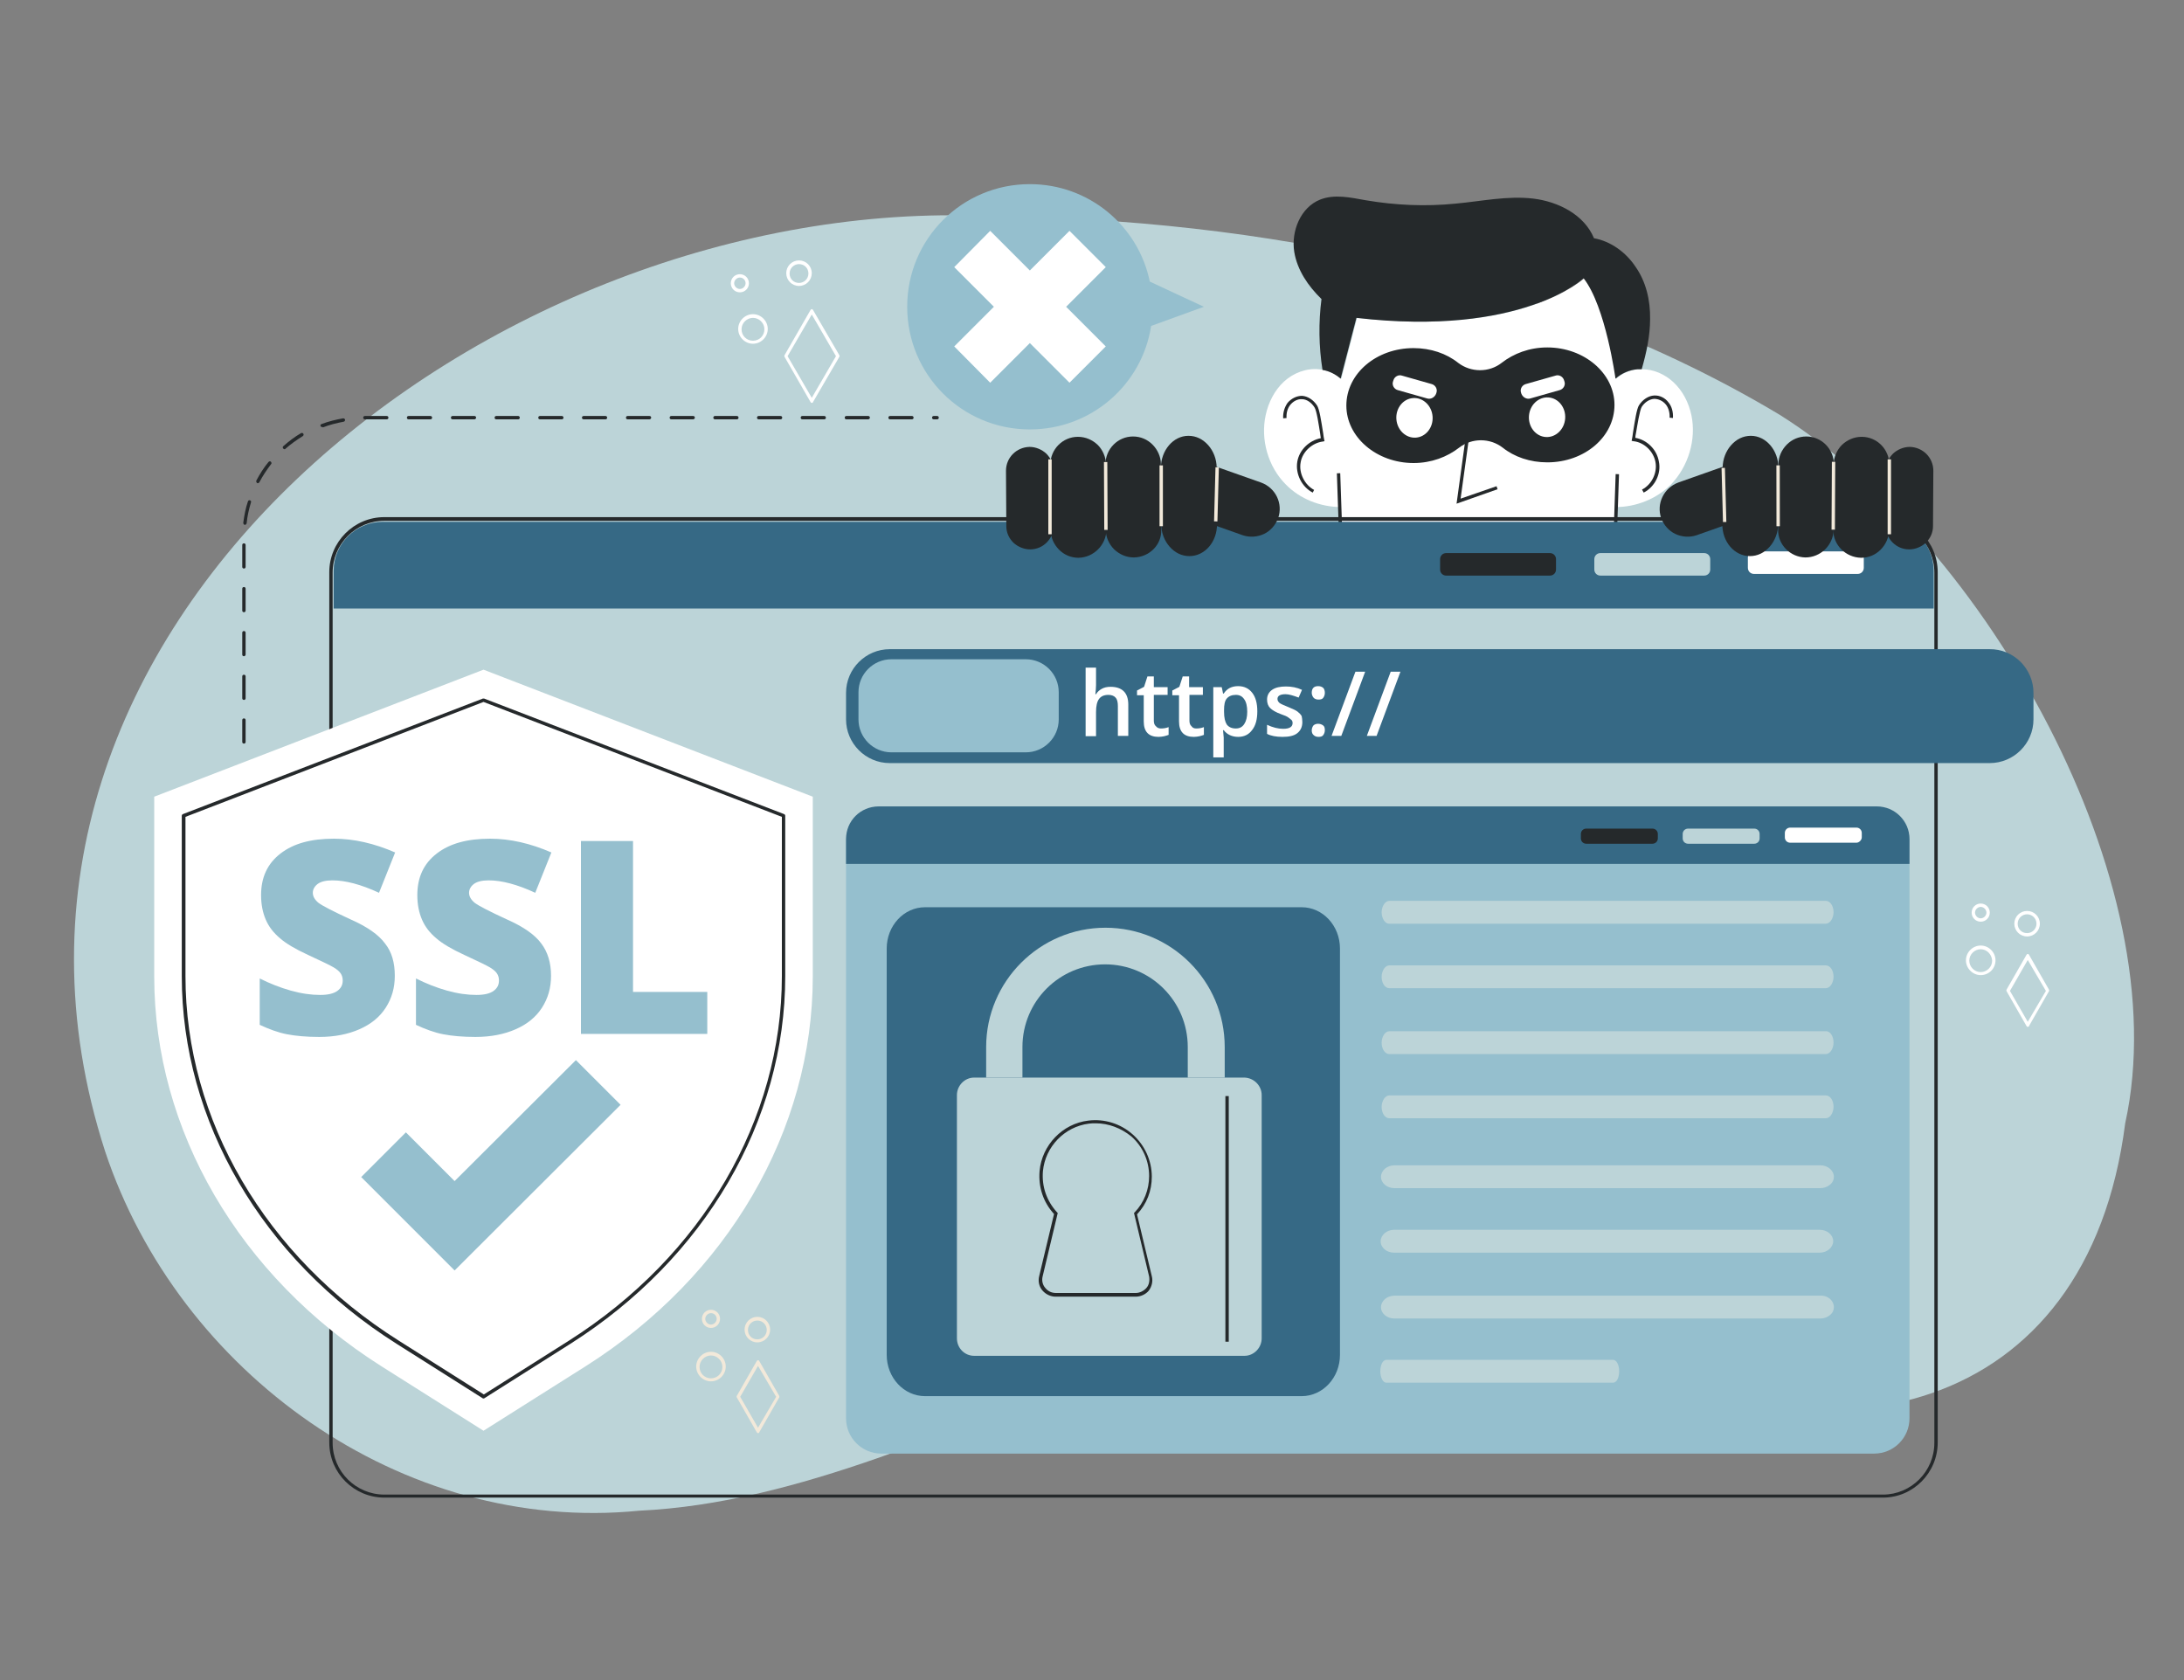 <?xml version="1.0" encoding="utf-8"?>
<!-- Generator: Adobe Illustrator 26.2.1, SVG Export Plug-In . SVG Version: 6.00 Build 0)  -->
<svg version="1.1" xmlns="http://www.w3.org/2000/svg" xmlns:xlink="http://www.w3.org/1999/xlink" x="0px" y="0px"
	 viewBox="0 0 650 500" style="enable-background:new 0 0 650 500;" xml:space="preserve">
<rect x="0" y="0" width="650" height="500" fill="#808080" stroke="none"/>
<style type="text/css">
	.st0{fill:#BCD4D8;}
	.st1{fill:#FFFFFF;}
	.st2{fill:#25292B;}
	.st3{fill:#95BFCE;}
	.st4{fill:#366985;}
	.st5{fill:#F2E9DA;}
</style>
<g id="BACKGROUND">
</g>
<g id="OBJECTS">
	<g>
		<g>
			<path class="st0" d="M31.3,342.7c21.8,65.6,88.2,113.9,158.9,106.9c95.4-4.5,187.1-92.3,282.9-49.2
				c70.6,38.2,148.2,21.6,159.4-66.1c15.8-71.8-42.1-172.8-102.9-210.9c-70-41.9-154.5-58.2-235.6-59.1
				C146.8,57.8-19.3,186.4,31.3,342.7z"/>
		</g>
		<g>
			<g>
				<g>
					<path class="st1" d="M497.3,144.2c-4.3,4.3-10.4,6.7-16.4,6.7v4.8h-81.8v-4.8c-6.1,0-12.2-2.4-16.4-6.7
						c-5.3-5.3-7.6-13.4-6-20.7c0.8-3.7,2.6-7.3,5.4-9.9c2.8-2.6,6.7-4.1,10.5-3.7c0.4,0,0.8,0.1,1.2,0.2c2,0.4,3.9,1.3,5.4,2.6
						l4.7-18.1c49.2,5.7,67.6-11.8,67.6-11.8c6.6,8.4,9.5,29.9,9.5,29.9c1.8-1.6,4.1-2.6,6.5-2.8c0.4,0,0.8-0.1,1.3,0
						c3.4,0,6.7,1.5,9.2,3.8c2.8,2.6,4.6,6.1,5.4,9.9C504.9,130.8,502.5,138.8,497.3,144.2z"/>
				</g>
				<g>
					<path class="st2" d="M491.1,95c0,5-1.1,10-2.5,14.9c-0.4,0-0.8,0-1.3,0c-2.4,0.2-4.7,1.2-6.5,2.8c0,0-2.9-21.5-9.5-29.9
						c0,0-18.3,17.5-67.6,11.8l-4.7,18.1c-1.5-1.3-3.4-2.3-5.4-2.6c-1.1-7-1.2-14.1-0.3-21.1c-4-3.9-7.2-8.6-8.1-14
						c-1-6.2,1.9-13.3,7.7-15.6c4.3-1.7,9.1-0.6,13.6,0.2c8.8,1.5,17.8,1.9,26.7,1c7.7-0.7,15.4-2.4,23.1-1.5
						c7.5,0.9,15.2,4.8,18.1,11.8c5,0.9,9.5,4.2,12.3,8.4C489.9,83.8,491.2,89.4,491.1,95z"/>
				</g>
				<g>
					
						<rect x="398.3" y="140.9" transform="matrix(0.999 -3.390127e-02 3.390127e-02 0.999 -4.797 13.606)" class="st2" width="1" height="14.7"/>
				</g>
				<g>
					<path class="st2" d="M390.7,146.6c-3.3-1.7-5.2-5.6-4.6-9.2c0.6-3.5,3.5-6.3,7-7c-0.1-0.4-0.1-0.9-0.2-1.4
						c-0.4-2.4-1-6.8-1.7-7.8c-0.9-1.4-2.3-2.4-3.7-2.4c-1.3-0.1-2.6,0.6-3.5,1.7c-0.8,1-1.2,2.4-1.1,3.9l-1,0.1
						c-0.1-1.7,0.4-3.3,1.3-4.6c1.1-1.3,2.7-2.1,4.3-2.1c1.7,0.1,3.4,1.2,4.5,2.9c0.7,1.1,1.2,4.5,1.8,8.2c0.1,0.8,0.2,1.5,0.3,1.9
						l0.1,0.5l-0.5,0.1c-3.2,0.4-6.1,3.1-6.6,6.2c-0.6,3.2,1.2,6.7,4,8.2L390.7,146.6z"/>
				</g>
				<g>
					
						<rect x="473.8" y="147.8" transform="matrix(3.415974e-02 -0.999 0.999 3.415974e-02 316.511 624.054)" class="st2" width="14.7" height="1"/>
				</g>
				<g>
					<path class="st2" d="M489.2,146.6l-0.5-0.9c2.9-1.5,4.6-5,4-8.2c-0.6-3.2-3.4-5.9-6.6-6.2l-0.5-0.1l0.1-0.5
						c0.1-0.4,0.2-1.1,0.3-1.9c0.6-3.7,1.1-7.1,1.8-8.2c1.1-1.7,2.8-2.8,4.5-2.9c1.6-0.1,3.3,0.7,4.3,2.1c1,1.2,1.4,2.9,1.3,4.6
						l-1-0.1c0.1-1.4-0.3-2.9-1.1-3.9c-0.9-1.1-2.2-1.7-3.5-1.7c-1.4,0.1-2.8,1-3.7,2.4c-0.6,1-1.3,5.5-1.7,7.8
						c-0.1,0.5-0.2,1-0.2,1.4c3.5,0.6,6.4,3.5,7,7C494.5,141,492.5,144.9,489.2,146.6z"/>
				</g>
				<g>
					<path class="st2" d="M480.5,120.5c0,9.5-8.9,17.1-20,17.1c-5.1,0-9.8-1.6-13.3-4.4c-3.8-2.9-9.1-2.9-12.9,0
						c-3.6,2.8-8.3,4.6-13.6,4.6c-11,0-20-7.7-20-17.1c0-9.5,8.9-17.1,20-17.1c5.1,0,9.8,1.6,13.3,4.4c3.8,2.9,9.2,2.9,12.9,0
						c3.6-2.8,8.3-4.6,13.6-4.6C471.5,103.4,480.5,111.1,480.5,120.5z"/>
				</g>
				<g>
					<g>
						<g>
							
								<ellipse transform="matrix(0.998 -6.956937e-02 6.956937e-02 0.998 -7.631 29.578)" class="st1" cx="420.8" cy="124.3" rx="5.4" ry="5.9"/>
						</g>
					</g>
				</g>
				<g>
					<g>
						<g>
							
								<ellipse transform="matrix(6.956937e-02 -0.998 0.998 6.956937e-02 304.354 575.001)" class="st1" cx="460.4" cy="124.3" rx="5.9" ry="5.4"/>
						</g>
					</g>
				</g>
				<g>
					<polygon class="st2" points="433.5,149.9 436.7,126.6 437.7,126.7 434.7,148.4 445.4,144.7 445.7,145.6 					"/>
				</g>
				<g>
					<path class="st1" d="M424.8,118.6l-8.8-2.5c-1.1-0.3-1.8-1.5-1.4-2.6l0.1-0.3c0.3-1.1,1.5-1.8,2.6-1.4l8.8,2.5
						c1.1,0.3,1.8,1.5,1.4,2.6l-0.1,0.3C427,118.2,425.9,118.9,424.8,118.6z"/>
				</g>
				<g>
					<path class="st1" d="M455.4,118.6l8.8-2.5c1.1-0.3,1.8-1.5,1.4-2.6l-0.1-0.3c-0.3-1.1-1.5-1.8-2.6-1.4l-8.8,2.5
						c-1.1,0.3-1.8,1.5-1.4,2.6l0.1,0.3C453.2,118.2,454.3,118.9,455.4,118.6z"/>
				</g>
			</g>
			<g>
				<g>
					<path class="st3" d="M358.3,91.3L342.6,97c-2.7,17.5-17.8,30.8-36.1,30.8c-20.2,0-36.5-16.3-36.5-36.5
						c0-20.2,16.3-36.5,36.5-36.5c17.6,0,32.3,12.4,35.7,29L358.3,91.3z"/>
				</g>
				<g>
					<g>
						<polygon class="st1" points="329.1,103.1 318.3,113.9 306.5,102.1 294.7,113.9 284,103.1 295.8,91.3 284,79.5 294.7,68.7 
							306.5,80.5 318.3,68.7 329.1,79.5 317.3,91.3 						"/>
					</g>
				</g>
			</g>
		</g>
		<g>
			<g>
				<g>
					<g>
						<path class="st4" d="M575.5,169.9v11.2H99.3v-11.2c0-8.1,6.6-14.6,14.6-14.6h446.9C568.9,155.2,575.5,161.8,575.5,169.9z"/>
					</g>
				</g>
				<g>
					<g>
						<path class="st1" d="M552.9,170.8H522c-1,0-1.8-0.8-1.8-1.8v-3.1c0-1,0.8-1.8,1.8-1.8h30.9c1,0,1.8,0.8,1.8,1.8v3.1
							C554.7,170,553.9,170.8,552.9,170.8z"/>
					</g>
				</g>
				<g>
					<g>
						<path class="st0" d="M507.2,171.3h-30.9c-1,0-1.8-0.8-1.8-1.8v-3.1c0-1,0.8-1.8,1.8-1.8h30.9c1,0,1.8,0.8,1.8,1.8v3.1
							C509,170.5,508.2,171.3,507.2,171.3z"/>
					</g>
				</g>
				<g>
					<g>
						<path class="st2" d="M461.3,171.3h-30.9c-1,0-1.8-0.8-1.8-1.8v-3.1c0-1,0.8-1.8,1.8-1.8h30.9c1,0,1.8,0.8,1.8,1.8v3.1
							C463.1,170.5,462.3,171.3,461.3,171.3z"/>
					</g>
				</g>
				<g>
					<g>
						<path class="st2" d="M560.4,445.7h-446c-9,0-16.4-7.3-16.4-16.4v-259c0-9,7.3-16.4,16.4-16.4h446c9,0,16.3,7.3,16.3,16.4v259
							C576.7,438.3,569.4,445.7,560.4,445.7z M114.4,155c-8.5,0-15.4,6.9-15.4,15.4v259c0,8.5,6.9,15.4,15.4,15.4h446
							c8.4,0,15.3-6.9,15.3-15.4v-259c0-8.5-6.9-15.4-15.3-15.4H114.4z"/>
					</g>
				</g>
			</g>
			<g>
				<g>
					<path class="st1" d="M241.9,237.1v53.5c0,45.8-25.3,89.2-67.6,116l-30.4,19.2l-30.4-19.2c-42.3-26.8-67.6-70.2-67.6-116v-53.5
						l98-37.8L241.9,237.1z"/>
				</g>
				<g>
					<path class="st2" d="M143.9,416.2c-0.1,0-0.2,0-0.3-0.1l-25.6-16.2c-40-25.3-63.9-66.2-63.9-109.4v-47.7c0-0.2,0.1-0.4,0.3-0.5
						l89.3-34.4c0.1,0,0.2,0,0.4,0l89.3,34.4c0.2,0.1,0.3,0.3,0.3,0.5v47.7c0,43.1-23.9,84-63.9,109.4l-25.6,16.2
						C144.1,416.2,144,416.2,143.9,416.2z M55.2,243.1v47.4c0,42.8,23.7,83.4,63.5,108.5l25.3,16l25.3-16
						c39.7-25.2,63.4-65.7,63.4-108.5v-47.4l-88.8-34.2L55.2,243.1z"/>
				</g>
				<g>
					<path class="st3" d="M117.5,290.4c0,3.6-0.9,6.7-2.7,9.5c-1.8,2.8-4.4,4.9-7.8,6.4c-3.4,1.5-7.4,2.3-12,2.3
						c-3.8,0-7-0.3-9.6-0.8c-2.6-0.5-5.3-1.5-8.1-2.8v-13.8c3,1.5,6,2.7,9.2,3.6c3.2,0.9,6.1,1.3,8.8,1.3c2.3,0,4-0.4,5.1-1.2
						c1.1-0.8,1.6-1.8,1.6-3.1c0-0.8-0.2-1.5-0.6-2.1c-0.4-0.6-1.1-1.2-2.1-1.8c-1-0.6-3.5-1.8-7.6-3.7c-3.7-1.7-6.6-3.4-8.4-5
						c-1.9-1.6-3.3-3.4-4.2-5.5c-0.9-2.1-1.4-4.5-1.4-7.3c0-5.3,1.9-9.4,5.8-12.4c3.9-3,9.1-4.4,15.9-4.4c5.9,0,12,1.4,18.2,4.1
						l-4.8,12c-5.4-2.5-10-3.7-13.9-3.7c-2,0-3.5,0.4-4.4,1.1c-0.9,0.7-1.4,1.6-1.4,2.6c0,1.1,0.6,2.1,1.7,3
						c1.2,0.9,4.3,2.5,9.5,4.9c5,2.2,8.4,4.6,10.3,7.2C116.6,283.3,117.5,286.5,117.5,290.4z"/>
					<path class="st3" d="M164,290.4c0,3.6-0.9,6.7-2.7,9.5c-1.8,2.8-4.4,4.9-7.8,6.4c-3.4,1.5-7.4,2.3-12,2.3c-3.8,0-7-0.3-9.6-0.8
						c-2.6-0.5-5.3-1.5-8.1-2.8v-13.8c3,1.5,6,2.7,9.2,3.6c3.2,0.9,6.1,1.3,8.8,1.3c2.3,0,4-0.4,5.1-1.2c1.1-0.8,1.6-1.8,1.6-3.1
						c0-0.8-0.2-1.5-0.6-2.1c-0.4-0.6-1.1-1.2-2.1-1.8c-1-0.6-3.5-1.8-7.6-3.7c-3.7-1.7-6.6-3.4-8.4-5c-1.9-1.6-3.3-3.4-4.2-5.5
						c-0.9-2.1-1.4-4.5-1.4-7.3c0-5.3,1.9-9.4,5.8-12.4c3.9-3,9.1-4.4,15.9-4.4c5.9,0,12,1.4,18.2,4.1l-4.8,12
						c-5.4-2.5-10-3.7-13.9-3.7c-2,0-3.5,0.4-4.4,1.1c-0.9,0.7-1.4,1.6-1.4,2.6c0,1.1,0.6,2.1,1.7,3c1.2,0.9,4.3,2.5,9.5,4.9
						c5,2.2,8.4,4.6,10.3,7.2C163,283.3,164,286.5,164,290.4z"/>
					<path class="st3" d="M172.9,307.8v-57.5h15.5v44.9h22.1v12.5H172.9z"/>
				</g>
				<g>
					<g>
						<g>
							<g>
								<polygon class="st3" points="135.3,378.1 107.5,350.3 120.8,337 135.3,351.5 171.4,315.5 184.7,328.8 								"/>
							</g>
						</g>
					</g>
				</g>
			</g>
			<g>
				<g>
					<path class="st3" d="M568.3,250.5v171.6c0,5.8-4.7,10.5-10.5,10.5H262.3c-5.8,0-10.5-4.7-10.5-10.5V250.5
						c0-5.8,4.7-10.5,10.5-10.5h295.5C563.6,240,568.3,244.7,568.3,250.5z"/>
				</g>
				<g>
					<g>
						<path class="st4" d="M568.3,249.7v7.4l-316.5,0v-7.4c0-5.4,4.3-9.7,9.7-9.7l297.1,0C563.9,240,568.3,244.3,568.3,249.7z"/>
					</g>
				</g>
				<g>
					<g>
						<path class="st1" d="M552.5,250.8h-19.7c-0.9,0-1.6-0.7-1.6-1.6v-1.3c0-0.9,0.7-1.6,1.6-1.6h19.7c0.9,0,1.6,0.7,1.6,1.6v1.3
							C554.1,250,553.3,250.8,552.5,250.8z"/>
					</g>
				</g>
				<g>
					<g>
						<path class="st0" d="M522.1,251.1h-19.7c-0.9,0-1.6-0.7-1.6-1.6v-1.3c0-0.9,0.7-1.6,1.6-1.6h19.7c0.9,0,1.6,0.7,1.6,1.6v1.3
							C523.7,250.4,523,251.1,522.1,251.1z"/>
					</g>
				</g>
				<g>
					<g>
						<path class="st2" d="M491.8,251.1h-19.7c-0.9,0-1.6-0.7-1.6-1.6v-1.3c0-0.9,0.7-1.6,1.6-1.6h19.7c0.9,0,1.6,0.7,1.6,1.6v1.3
							C493.4,250.4,492.7,251.1,491.8,251.1z"/>
					</g>
				</g>
				<g>
					<g>
						<path class="st0" d="M545.8,389c0,0.9-0.4,1.8-1.2,2.4c-0.7,0.6-1.7,1-2.8,1H415c-2.2,0-4-1.5-4-3.4c0-0.9,0.5-1.8,1.2-2.4
							c0.7-0.6,1.7-1,2.9-1h126.8C544,385.5,545.8,387.1,545.8,389z"/>
					</g>
					<g>
						<path class="st0" d="M410.9,369.4c0-0.9,0.5-1.8,1.2-2.4c0.7-0.6,1.7-1,2.8-1h126.7c2.2,0,4,1.5,4,3.4c0,0.9-0.5,1.8-1.2,2.4
							c-0.7,0.6-1.7,1-2.8,1H414.9C412.7,372.8,410.9,371.3,410.9,369.4z"/>
					</g>
					<g>
						<path class="st0" d="M545.7,329.4c0,0.9-0.3,1.8-0.7,2.4c-0.4,0.6-1,1-1.6,1H413.5c-1.3,0-2.3-1.5-2.3-3.4
							c0-0.9,0.3-1.8,0.7-2.4c0.4-0.6,1-1,1.6-1h129.9C544.7,326,545.7,327.5,545.7,329.4z"/>
					</g>
					<g>
						<path class="st0" d="M411.2,290.7c0-0.9,0.3-1.8,0.7-2.4c0.4-0.6,1-1,1.6-1h129.9c1.3,0,2.3,1.5,2.3,3.4
							c0,0.9-0.3,1.8-0.7,2.4c-0.4,0.6-1,1-1.6,1H413.5C412.2,294.1,411.2,292.6,411.2,290.7z"/>
					</g>
					<g>
						<path class="st0" d="M481.9,408.1c0,0.9-0.2,1.8-0.5,2.4c-0.3,0.6-0.8,1-1.3,1h-67.5c-1,0-1.8-1.5-1.8-3.4
							c0-0.9,0.2-1.8,0.5-2.4c0.3-0.6,0.8-1,1.3-1h67.5C481.1,404.7,481.9,406.2,481.9,408.1z"/>
					</g>
					<g>
						<path class="st0" d="M545.7,310.3c0,0.9-0.3,1.8-0.7,2.4c-0.4,0.6-1,1-1.6,1H413.5c-1.3,0-2.3-1.5-2.3-3.4
							c0-0.9,0.3-1.8,0.7-2.4c0.4-0.6,1-1,1.6-1h129.9C544.7,306.8,545.7,308.4,545.7,310.3z"/>
					</g>
					<g>
						<path class="st0" d="M545.8,350.2c0,0.9-0.4,1.8-1.2,2.4c-0.7,0.6-1.7,1-2.8,1H415c-2.2,0-4-1.5-4-3.4c0-0.9,0.5-1.8,1.2-2.4
							c0.7-0.6,1.7-1,2.9-1h126.7C544,346.8,545.8,348.4,545.8,350.2z"/>
					</g>
					<g>
						<path class="st0" d="M411.2,271.5c0-0.9,0.3-1.8,0.7-2.4c0.4-0.6,1-1,1.6-1h129.9c1.3,0,2.3,1.5,2.3,3.4
							c0,0.9-0.3,1.8-0.7,2.4c-0.4,0.6-1,1-1.6,1H413.5C412.3,275,411.2,273.4,411.2,271.5z"/>
					</g>
				</g>
				<g>
					<g>
						<path class="st4" d="M398.8,282.3v120.9c0,6.8-5.1,12.3-11.4,12.3H275.3c-6.3,0-11.4-5.5-11.4-12.3V282.3
							c0-6.8,5.1-12.3,11.4-12.3h112.1C393.7,270,398.8,275.5,398.8,282.3z"/>
					</g>
				</g>
				<g>
					<g>
						<path class="st0" d="M375.5,325.9v72.4c0,2.8-2.3,5.2-5.1,5.2h-80.5c-2.8,0-5.1-2.3-5.1-5.2v-72.4c0-2.8,2.3-5.2,5.1-5.2h80.5
							C373.2,320.8,375.5,323.1,375.5,325.9z"/>
					</g>
					<g>
						<g>
							<path class="st0" d="M364.3,320.7h-10.8v-9.1c0-13.6-11-24.6-24.6-24.6s-24.6,11-24.6,24.6v9.1h-10.8v-9.1
								c0-19.5,15.9-35.5,35.5-35.5s35.5,15.9,35.5,35.5V320.7z"/>
						</g>
					</g>
					<g>
						<path class="st2" d="M338,385.9h-23.8c-1.5,0-3-0.7-4-1.9s-1.3-2.8-0.9-4.3l4.4-18.4c-3.2-3.5-4.7-8-4.3-12.8
							c0.7-7.7,6.8-14.1,14.5-15c4.8-0.6,9.6,0.9,13.2,4.1c3.6,3.2,5.7,7.8,5.7,12.6c0,4.2-1.5,8.1-4.4,11.2l4.4,18.4
							c0.4,1.5,0,3.1-0.9,4.3C341,385.2,339.5,385.9,338,385.9z M326.1,334.3c-0.7,0-1.3,0-2,0.1c-7.3,0.9-13,6.9-13.7,14.1
							c-0.4,4.6,1.1,8.9,4.2,12.3l0.2,0.2l-4.5,18.9c-0.3,1.2,0,2.5,0.8,3.4c0.8,1,1.9,1.5,3.2,1.5H338c1.2,0,2.4-0.6,3.2-1.5
							s1-2.2,0.8-3.4l-4.5-18.9l0.2-0.2c2.8-2.9,4.3-6.8,4.3-10.8c0-4.5-1.9-8.8-5.3-11.8C333.6,335.7,329.9,334.3,326.1,334.3z"/>
					</g>
					<g>
						<rect x="364.7" y="326.2" class="st2" width="1" height="73.1"/>
					</g>
				</g>
			</g>
			<g>
				<g>
					<path class="st4" d="M605.2,206.2v7.9c0,7.2-5.9,13-13,13H264.8c-7.2,0-13-5.9-13-13v-7.9c0-7.2,5.9-13,13-13h327.3
						C599.3,193.1,605.2,199,605.2,206.2z"/>
				</g>
				<g>
					<g>
						<path class="st1" d="M335.8,219h-3.1v-8.9c0-1.1-0.2-2-0.7-2.5c-0.4-0.5-1.2-0.8-2.1-0.8c-1.3,0-2.2,0.4-2.8,1.2
							c-0.6,0.8-0.9,2.1-0.9,3.9v7.2h-3.1v-20.4h3.1v5.2c0,0.8-0.1,1.7-0.2,2.7h0.2c0.4-0.7,1-1.2,1.7-1.6c0.7-0.4,1.6-0.6,2.6-0.6
							c3.5,0,5.3,1.8,5.3,5.3V219z"/>
					</g>
					<g>
						<path class="st1" d="M345.5,216.8c0.8,0,1.5-0.1,2.3-0.4v2.3c-0.3,0.1-0.8,0.3-1.3,0.4c-0.5,0.1-1.1,0.2-1.7,0.2
							c-2.9,0-4.4-1.5-4.4-4.6v-7.8h-2v-1.4l2.1-1.1l1-3.1h1.9v3.2h4.1v2.3h-4.1v7.7c0,0.7,0.2,1.3,0.6,1.6
							C344.4,216.6,344.9,216.8,345.5,216.8z"/>
					</g>
					<g>
						<path class="st1" d="M356,216.8c0.8,0,1.5-0.1,2.3-0.4v2.3c-0.3,0.1-0.8,0.3-1.3,0.4c-0.5,0.1-1.1,0.2-1.7,0.2
							c-2.9,0-4.4-1.5-4.4-4.6v-7.8h-2v-1.4l2.1-1.1l1-3.1h1.9v3.2h4.1v2.3H354v7.7c0,0.7,0.2,1.3,0.6,1.6
							C354.9,216.6,355.4,216.8,356,216.8z"/>
					</g>
					<g>
						<path class="st1" d="M368.5,219.3c-1.8,0-3.3-0.7-4.3-2H364c0.1,1.2,0.2,2,0.2,2.2v5.9h-3.1v-20.9h2.5
							c0.1,0.3,0.2,0.9,0.4,1.9h0.2c1-1.5,2.4-2.2,4.3-2.2c1.8,0,3.2,0.7,4.2,2c1,1.3,1.5,3.1,1.5,5.5s-0.5,4.2-1.5,5.5
							C371.7,218.6,370.3,219.3,368.5,219.3z M367.8,206.8c-1.2,0-2.1,0.4-2.7,1.1c-0.6,0.7-0.8,1.9-0.8,3.4v0.5
							c0,1.8,0.3,3,0.8,3.8c0.6,0.8,1.5,1.2,2.7,1.2c1.1,0,1.9-0.4,2.5-1.3c0.6-0.9,0.9-2.1,0.9-3.7c0-1.6-0.3-2.9-0.9-3.7
							C369.7,207.2,368.9,206.8,367.8,206.8z"/>
					</g>
					<g>
						<path class="st1" d="M387.6,214.9c0,1.4-0.5,2.5-1.5,3.3c-1,0.8-2.5,1.1-4.4,1.1c-1.9,0-3.5-0.3-4.6-0.9v-2.7
							c1.7,0.8,3.3,1.2,4.8,1.2c1.9,0,2.8-0.6,2.8-1.7c0-0.4-0.1-0.7-0.3-0.9c-0.2-0.2-0.6-0.5-1-0.8s-1.1-0.6-2-0.9
							c-1.7-0.6-2.8-1.3-3.4-1.9c-0.6-0.6-0.9-1.5-0.9-2.5c0-1.2,0.5-2.2,1.5-2.9s2.4-1,4.1-1c1.7,0,3.3,0.3,4.8,1l-1,2.3
							c-1.6-0.6-2.9-1-3.9-1c-1.6,0-2.4,0.5-2.4,1.4c0,0.5,0.2,0.8,0.6,1.2c0.4,0.3,1.3,0.7,2.8,1.3c1.2,0.5,2.1,0.9,2.6,1.3
							c0.5,0.4,0.9,0.8,1.2,1.3C387.5,213.6,387.6,214.2,387.6,214.9z"/>
					</g>
					<g>
						<path class="st1" d="M390.4,206.2c0-1.3,0.6-2,1.9-2c0.7,0,1.1,0.2,1.5,0.5c0.3,0.3,0.5,0.8,0.5,1.5c0,0.6-0.2,1.1-0.5,1.5
							c-0.3,0.4-0.8,0.5-1.4,0.5s-1.1-0.2-1.4-0.5S390.4,206.8,390.4,206.2z M390.4,217.4c0-0.6,0.2-1.1,0.5-1.5
							c0.3-0.3,0.8-0.5,1.4-0.5c0.6,0,1.1,0.2,1.5,0.5s0.5,0.8,0.5,1.4c0,0.6-0.2,1.1-0.5,1.5s-0.8,0.5-1.4,0.5s-1.1-0.2-1.4-0.5
							C390.6,218.5,390.4,218,390.4,217.4z"/>
					</g>
					<g>
						<path class="st1" d="M406.3,199.9l-7.1,19.1h-2.9l7.1-19.1H406.3z"/>
					</g>
					<g>
						<path class="st1" d="M416.8,199.9l-7.1,19.1h-2.9l7.1-19.1H416.8z"/>
					</g>
				</g>
				<g>
					<path class="st3" d="M315.1,206v8.1c0,5.4-4.4,9.8-9.8,9.8h-40c-5.4,0-9.8-4.4-9.8-9.8V206c0-5.4,4.4-9.8,9.8-9.8h40
						C310.7,196.2,315.1,200.6,315.1,206z"/>
				</g>
			</g>
		</g>
		<g>
			<g>
				<g>
					<g>
						<g>
							<g>
								<g>
									<path class="st1" d="M241.6,119.9L241.6,119.9c-0.2,0-0.3-0.1-0.4-0.3l-7.7-13.4c-0.1-0.2-0.1-0.3,0-0.5l7.7-13.4
										c0.1-0.2,0.3-0.3,0.4-0.3l0,0c0.2,0,0.3,0.1,0.4,0.3l7.8,13.4c0.1,0.2,0.1,0.4,0,0.5l-7.8,13.4
										C242,119.8,241.8,119.9,241.6,119.9z M234.4,106l7.2,12.4l7.2-12.4l-7.2-12.4L234.4,106z"/>
								</g>
							</g>
						</g>
					</g>
					<g>
						<g>
							<g>
								<g>
									<path class="st1" d="M224.1,102.3c-2.4,0-4.4-2-4.4-4.4s2-4.4,4.4-4.4s4.4,2,4.4,4.4S226.5,102.3,224.1,102.3z M224.1,94.6
										c-1.8,0-3.4,1.5-3.4,3.4s1.5,3.4,3.4,3.4s3.4-1.5,3.4-3.4S225.9,94.6,224.1,94.6z"/>
								</g>
							</g>
						</g>
					</g>
					<g>
						<g>
							<g>
								<g>
									<path class="st1" d="M237.8,85.1c-2.1,0-3.8-1.7-3.8-3.8s1.7-3.8,3.8-3.8c2.1,0,3.8,1.7,3.8,3.8S239.9,85.1,237.8,85.1z
										 M237.8,78.6c-1.5,0-2.8,1.2-2.8,2.8s1.2,2.8,2.8,2.8c1.5,0,2.8-1.2,2.8-2.8S239.4,78.6,237.8,78.6z"/>
								</g>
							</g>
						</g>
					</g>
					<g>
						<g>
							<g>
								<g>
									<path class="st1" d="M220.2,87c-1.5,0-2.7-1.2-2.7-2.7c0-1.5,1.2-2.7,2.7-2.7s2.7,1.2,2.7,2.7
										C222.9,85.8,221.7,87,220.2,87z M220.2,82.6c-0.9,0-1.7,0.8-1.7,1.7c0,0.9,0.8,1.7,1.7,1.7c0.9,0,1.7-0.8,1.7-1.7
										C221.9,83.3,221.1,82.6,220.2,82.6z"/>
								</g>
							</g>
						</g>
					</g>
				</g>
				<g>
					<g>
						<g>
							<g>
								<g>
									<path class="st1" d="M603.5,305.6L603.5,305.6c-0.2,0-0.3-0.1-0.4-0.3l-5.9-10.3c-0.1-0.2-0.1-0.3,0-0.5l5.9-10.3
										c0.1-0.2,0.3-0.3,0.4-0.3l0,0c0.2,0,0.3,0.1,0.4,0.3l5.9,10.3c0.1,0.2,0.1,0.4,0,0.5l-5.9,10.3
										C603.9,305.5,603.7,305.6,603.5,305.6z M598.2,294.9l5.3,9.2l5.4-9.2l-5.4-9.2L598.2,294.9z"/>
								</g>
							</g>
						</g>
					</g>
					<g>
						<g>
							<g>
								<g>
									<path class="st1" d="M589.5,290.2c-2.4,0-4.4-2-4.4-4.4c0-2.4,2-4.4,4.4-4.4s4.4,2,4.4,4.4
										C593.9,288.3,591.9,290.2,589.5,290.2z M589.5,282.5c-1.8,0-3.4,1.5-3.4,3.4c0,1.8,1.5,3.4,3.4,3.4c1.8,0,3.4-1.5,3.4-3.4
										C592.8,284,591.3,282.5,589.5,282.5z"/>
								</g>
							</g>
						</g>
					</g>
					<g>
						<g>
							<g>
								<g>
									<path class="st1" d="M603.3,278.7c-2.1,0-3.8-1.7-3.8-3.8s1.7-3.8,3.8-3.8c2.1,0,3.8,1.7,3.8,3.8S605.4,278.7,603.3,278.7z
										 M603.3,272.1c-1.5,0-2.8,1.2-2.8,2.8s1.2,2.8,2.8,2.8c1.5,0,2.8-1.2,2.8-2.8S604.8,272.1,603.3,272.1z"/>
								</g>
							</g>
						</g>
					</g>
					<g>
						<g>
							<g>
								<g>
									<path class="st1" d="M589.5,274.3c-1.5,0-2.7-1.2-2.7-2.7c0-1.5,1.2-2.7,2.7-2.7s2.7,1.2,2.7,2.7
										C592.2,273.1,591,274.3,589.5,274.3z M589.5,269.9c-0.9,0-1.7,0.8-1.7,1.7c0,0.9,0.8,1.7,1.7,1.7s1.7-0.8,1.7-1.7
										C591.2,270.7,590.4,269.9,589.5,269.9z"/>
								</g>
							</g>
						</g>
					</g>
				</g>
				<g>
					<g>
						<g>
							<g>
								<g>
									<path class="st5" d="M225.6,426.5L225.6,426.5c-0.2,0-0.3-0.1-0.4-0.3l-5.9-10.3c-0.1-0.2-0.1-0.3,0-0.5l5.9-10.3
										c0.1-0.2,0.3-0.3,0.4-0.3l0,0c0.2,0,0.3,0.1,0.4,0.3l5.9,10.3c0.1,0.2,0.1,0.4,0,0.5l-5.9,10.3
										C226,426.4,225.8,426.5,225.6,426.5z M220.3,415.7l5.3,9.2l5.4-9.2l-5.4-9.2L220.3,415.7z"/>
								</g>
							</g>
						</g>
					</g>
					<g>
						<g>
							<g>
								<g>
									<path class="st5" d="M211.6,411.1c-2.4,0-4.4-2-4.4-4.4s2-4.4,4.4-4.4c2.4,0,4.4,2,4.4,4.4S214,411.1,211.6,411.1z
										 M211.6,403.4c-1.8,0-3.4,1.5-3.4,3.4s1.5,3.4,3.4,3.4s3.4-1.5,3.4-3.4S213.4,403.4,211.6,403.4z"/>
								</g>
							</g>
						</g>
					</g>
					<g>
						<g>
							<g>
								<g>
									<path class="st5" d="M225.4,399.5c-2.1,0-3.8-1.7-3.8-3.8s1.7-3.8,3.8-3.8c2.1,0,3.8,1.7,3.8,3.8S227.5,399.5,225.4,399.5z
										 M225.4,393c-1.5,0-2.8,1.2-2.8,2.8s1.2,2.8,2.8,2.8c1.5,0,2.8-1.2,2.8-2.8S226.9,393,225.4,393z"/>
								</g>
							</g>
						</g>
					</g>
					<g>
						<g>
							<g>
								<g>
									<path class="st5" d="M211.6,395.2c-1.5,0-2.7-1.2-2.7-2.7c0-1.5,1.2-2.7,2.7-2.7s2.7,1.2,2.7,2.7
										C214.3,394,213.1,395.2,211.6,395.2z M211.6,390.8c-0.9,0-1.7,0.8-1.7,1.7c0,0.9,0.8,1.7,1.7,1.7c0.9,0,1.7-0.8,1.7-1.7
										C213.3,391.5,212.5,390.8,211.6,390.8z"/>
								</g>
							</g>
						</g>
					</g>
				</g>
			</g>
			<g>
				<path class="st2" d="M72.6,221.3c-0.3,0-0.5-0.2-0.5-0.5v-6.5c0-0.3,0.2-0.5,0.5-0.5s0.5,0.2,0.5,0.5v6.5
					C73.1,221.1,72.9,221.3,72.6,221.3z M72.6,208.3c-0.3,0-0.5-0.2-0.5-0.5v-6.5c0-0.3,0.2-0.5,0.5-0.5s0.5,0.2,0.5,0.5v6.5
					C73.1,208.1,72.9,208.3,72.6,208.3z M72.6,195.3c-0.3,0-0.5-0.2-0.5-0.5v-6.5c0-0.3,0.2-0.5,0.5-0.5s0.5,0.2,0.5,0.5v6.5
					C73.1,195,72.9,195.3,72.6,195.3z M72.6,182.2c-0.3,0-0.5-0.2-0.5-0.5v-6.5c0-0.3,0.2-0.5,0.5-0.5s0.5,0.2,0.5,0.5v6.5
					C73.1,182,72.9,182.2,72.6,182.2z M72.6,169.2c-0.3,0-0.5-0.2-0.5-0.5v-6.5c0-0.3,0.2-0.5,0.5-0.5s0.5,0.2,0.5,0.5v6.5
					C73.1,169,72.9,169.2,72.6,169.2z M72.9,156.2C72.8,156.2,72.8,156.2,72.9,156.2c-0.3,0-0.5-0.3-0.5-0.6
					c0.3-2.2,0.7-4.4,1.4-6.4c0.1-0.3,0.4-0.4,0.6-0.3c0.3,0.1,0.4,0.4,0.3,0.6c-0.6,2-1.1,4.1-1.3,6.3
					C73.3,156,73.1,156.2,72.9,156.2z M76.7,143.8c-0.1,0-0.2,0-0.2-0.1c-0.2-0.1-0.3-0.4-0.2-0.7c1-1.9,2.2-3.8,3.6-5.5
					c0.2-0.2,0.5-0.3,0.7-0.1c0.2,0.2,0.3,0.5,0.1,0.7c-1.3,1.7-2.5,3.5-3.5,5.4C77.1,143.7,76.9,143.8,76.7,143.8z M84.7,133.7
					c-0.1,0-0.3-0.1-0.4-0.2c-0.2-0.2-0.2-0.5,0-0.7c1.7-1.5,3.4-2.8,5.3-3.9c0.2-0.1,0.5-0.1,0.7,0.2c0.1,0.2,0.1,0.5-0.2,0.7
					c-1.8,1.1-3.6,2.4-5.2,3.8C85,133.6,84.9,133.7,84.7,133.7z M95.9,127.1c-0.2,0-0.4-0.1-0.5-0.3c-0.1-0.3,0-0.5,0.3-0.6
					c2.1-0.8,4.2-1.3,6.4-1.7c0.3,0,0.5,0.1,0.6,0.4c0,0.3-0.1,0.5-0.4,0.6c-2.1,0.4-4.2,0.9-6.2,1.7C96,127,95.9,127.1,95.9,127.1z
					 M278.9,124.8h-1c-0.3,0-0.5-0.2-0.5-0.5s0.2-0.5,0.5-0.5h1c0.3,0,0.5,0.2,0.5,0.5S279.2,124.8,278.9,124.8z M271.4,124.8h-6.5
					c-0.3,0-0.5-0.2-0.5-0.5s0.2-0.5,0.5-0.5h6.5c0.3,0,0.5,0.2,0.5,0.5S271.7,124.8,271.4,124.8z M258.4,124.8h-6.5
					c-0.3,0-0.5-0.2-0.5-0.5s0.2-0.5,0.5-0.5h6.5c0.3,0,0.5,0.2,0.5,0.5S258.6,124.8,258.4,124.8z M245.3,124.8h-6.5
					c-0.3,0-0.5-0.2-0.5-0.5s0.2-0.5,0.5-0.5h6.5c0.3,0,0.5,0.2,0.5,0.5S245.6,124.8,245.3,124.8z M232.3,124.8h-6.5
					c-0.3,0-0.5-0.2-0.5-0.5s0.2-0.5,0.5-0.5h6.5c0.3,0,0.5,0.2,0.5,0.5S232.6,124.8,232.3,124.8z M219.3,124.8h-6.5
					c-0.3,0-0.5-0.2-0.5-0.5s0.2-0.5,0.5-0.5h6.5c0.3,0,0.5,0.2,0.5,0.5S219.6,124.8,219.3,124.8z M206.3,124.8h-6.5
					c-0.3,0-0.5-0.2-0.5-0.5s0.2-0.5,0.5-0.5h6.5c0.3,0,0.5,0.2,0.5,0.5S206.5,124.8,206.3,124.8z M193.3,124.8h-6.5
					c-0.3,0-0.5-0.2-0.5-0.5s0.2-0.5,0.5-0.5h6.5c0.3,0,0.5,0.2,0.5,0.5S193.5,124.8,193.3,124.8z M180.2,124.8h-6.5
					c-0.3,0-0.5-0.2-0.5-0.5s0.2-0.5,0.5-0.5h6.5c0.3,0,0.5,0.2,0.5,0.5S180.5,124.8,180.2,124.8z M167.2,124.8h-6.5
					c-0.3,0-0.5-0.2-0.5-0.5s0.2-0.5,0.5-0.5h6.5c0.3,0,0.5,0.2,0.5,0.5S167.5,124.8,167.2,124.8z M154.2,124.8h-6.5
					c-0.3,0-0.5-0.2-0.5-0.5s0.2-0.5,0.5-0.5h6.5c0.3,0,0.5,0.2,0.5,0.5S154.5,124.8,154.2,124.8z M141.2,124.8h-6.5
					c-0.3,0-0.5-0.2-0.5-0.5s0.2-0.5,0.5-0.5h6.5c0.3,0,0.5,0.2,0.5,0.5S141.4,124.8,141.2,124.8z M128.1,124.8h-6.5
					c-0.3,0-0.5-0.2-0.5-0.5s0.2-0.5,0.5-0.5h6.5c0.3,0,0.5,0.2,0.5,0.5S128.4,124.8,128.1,124.8z M115.1,124.8h-6.5
					c-0.3,0-0.5-0.2-0.5-0.5s0.2-0.5,0.5-0.5h6.5c0.3,0,0.5,0.2,0.5,0.5S115.4,124.8,115.1,124.8z"/>
			</g>
		</g>
		<g>
			<g>
				<g>
					<g>
						<path class="st2" d="M380.4,154.2c-0.8,2.1-2.3,3.8-4.2,4.7c-1.9,0.9-4.2,1.1-6.3,0.4l-18.4-6.5c-4.3-1.5-6.6-6.3-5.1-10.6
							c0.8-2.1,2.3-3.8,4.2-4.7c1.9-0.9,4.2-1.1,6.3-0.4l18.4,6.5C379.7,145.2,381.9,149.9,380.4,154.2z"/>
					</g>
				</g>
				<g>
					<g>
						<path class="st2" d="M306.6,163.5c-1.9,0-3.7-0.8-5-2c-1.3-1.3-2.1-3-2.1-4.9l-0.1-16.5c0-3.9,3.1-7,7-7.1c1.9,0,3.7,0.8,5,2
							c1.3,1.3,2.1,3,2.1,4.9l0.1,16.5C313.6,160.3,310.5,163.5,306.6,163.5z"/>
					</g>
				</g>
				<g>
					<g>
						<path class="st2" d="M321,166c-2.3,0-4.3-0.9-5.8-2.4c-1.5-1.5-2.5-3.6-2.5-5.8l-0.1-19.5c0-4.6,3.7-8.3,8.2-8.3
							c2.3,0,4.3,0.9,5.9,2.4c1.5,1.5,2.4,3.6,2.5,5.8l0.1,19.5C329.2,162.2,325.5,165.9,321,166z"/>
					</g>
				</g>
				<g>
					<g>
						<path class="st2" d="M337.5,165.9c-2.3,0-4.3-0.9-5.9-2.4c-1.5-1.5-2.5-3.6-2.5-5.8l-0.1-19.5c0-4.6,3.7-8.3,8.2-8.3
							c2.3,0,4.3,0.9,5.8,2.4c1.5,1.5,2.5,3.6,2.5,5.8l0.1,19.5C345.8,162.1,342.1,165.8,337.5,165.9z"/>
					</g>
				</g>
				<g>
					<g>
						<path class="st2" d="M354,165.5c-2.3,0-4.3-1-5.9-2.8c-1.5-1.7-2.5-4.1-2.5-6.7l-0.1-16.7c0-5.3,3.7-9.6,8.2-9.6
							c2.3,0,4.3,1,5.9,2.8c1.5,1.7,2.5,4.1,2.5,6.7l0.1,16.7C362.3,161.2,358.6,165.5,354,165.5z"/>
					</g>
				</g>
				<g>
					<rect x="312" y="136.7" class="st5" width="1" height="22.3"/>
				</g>
				<g>
					
						<rect x="328.6" y="137.5" transform="matrix(1 -4.742723e-03 4.742723e-03 1 -0.696 1.563)" class="st5" width="1" height="20.2"/>
				</g>
				<g>
					<rect x="345.1" y="138.5" class="st5" width="1" height="18.1"/>
				</g>
				<g>
					
						<rect x="353.9" y="146.8" transform="matrix(2.635803e-02 -1 1 2.635803e-02 205.201 505.19)" class="st5" width="16.1" height="1"/>
				</g>
			</g>
			<g>
				<g>
					<g>
						<path class="st2" d="M494.4,154.2c0.8,2.1,2.3,3.8,4.2,4.7c1.9,0.9,4.2,1.1,6.3,0.4l18.4-6.5c4.3-1.5,6.6-6.3,5.1-10.6
							c-0.8-2.1-2.3-3.8-4.2-4.7c-1.9-0.9-4.2-1.1-6.3-0.4l-18.4,6.5C495.2,145.2,492.9,149.9,494.4,154.2z"/>
					</g>
				</g>
				<g>
					<g>
						<path class="st2" d="M568.2,163.5c1.9,0,3.7-0.8,5-2c1.3-1.3,2.1-3,2.1-4.9l0.1-16.5c0-3.9-3.1-7-7-7.1c-1.9,0-3.7,0.8-5,2
							c-1.3,1.3-2.1,3-2.1,4.9l-0.1,16.5C561.2,160.3,564.3,163.5,568.2,163.5z"/>
					</g>
				</g>
				<g>
					<g>
						<path class="st2" d="M553.9,166c2.3,0,4.3-0.9,5.8-2.4c1.5-1.5,2.5-3.6,2.5-5.8l0.1-19.5c0-4.6-3.7-8.3-8.2-8.3
							c-2.3,0-4.3,0.9-5.9,2.4c-1.5,1.5-2.4,3.6-2.5,5.8l-0.1,19.5C545.6,162.2,549.3,165.9,553.9,166z"/>
					</g>
				</g>
				<g>
					<g>
						<path class="st2" d="M537.3,165.9c2.3,0,4.3-0.9,5.9-2.4c1.5-1.5,2.5-3.6,2.5-5.8l0.1-19.5c0-4.6-3.7-8.3-8.2-8.3
							c-2.3,0-4.3,0.9-5.8,2.4c-1.5,1.5-2.5,3.6-2.5,5.8l-0.1,19.5C529.1,162.1,532.8,165.8,537.3,165.9z"/>
					</g>
				</g>
				<g>
					<g>
						<path class="st2" d="M520.8,165.5c2.3,0,4.3-1,5.9-2.8c1.5-1.7,2.5-4.1,2.5-6.7l0.1-16.7c0-5.3-3.7-9.6-8.2-9.6
							c-2.3,0-4.3,1-5.9,2.8c-1.5,1.7-2.5,4.1-2.5,6.7l-0.1,16.7C512.5,161.2,516.2,165.5,520.8,165.5z"/>
					</g>
				</g>
				<g>
					<rect x="561.8" y="136.7" class="st5" width="1" height="22.3"/>
				</g>
				<g>
					
						<rect x="535.6" y="147" transform="matrix(4.882754e-03 -1 1 4.882754e-03 395.487 692.515)" class="st5" width="20.2" height="1"/>
				</g>
				<g>
					
						<rect x="528.7" y="138.5" transform="matrix(1 -1.296280e-03 1.296280e-03 1 -0.191 0.686)" class="st5" width="1" height="18.1"/>
				</g>
				<g>
					
						<rect x="512.4" y="139.2" transform="matrix(1 -2.649606e-02 2.649606e-02 1 -3.722 13.641)" class="st5" width="1" height="16.1"/>
				</g>
			</g>
		</g>
	</g>
</g>
</svg>
